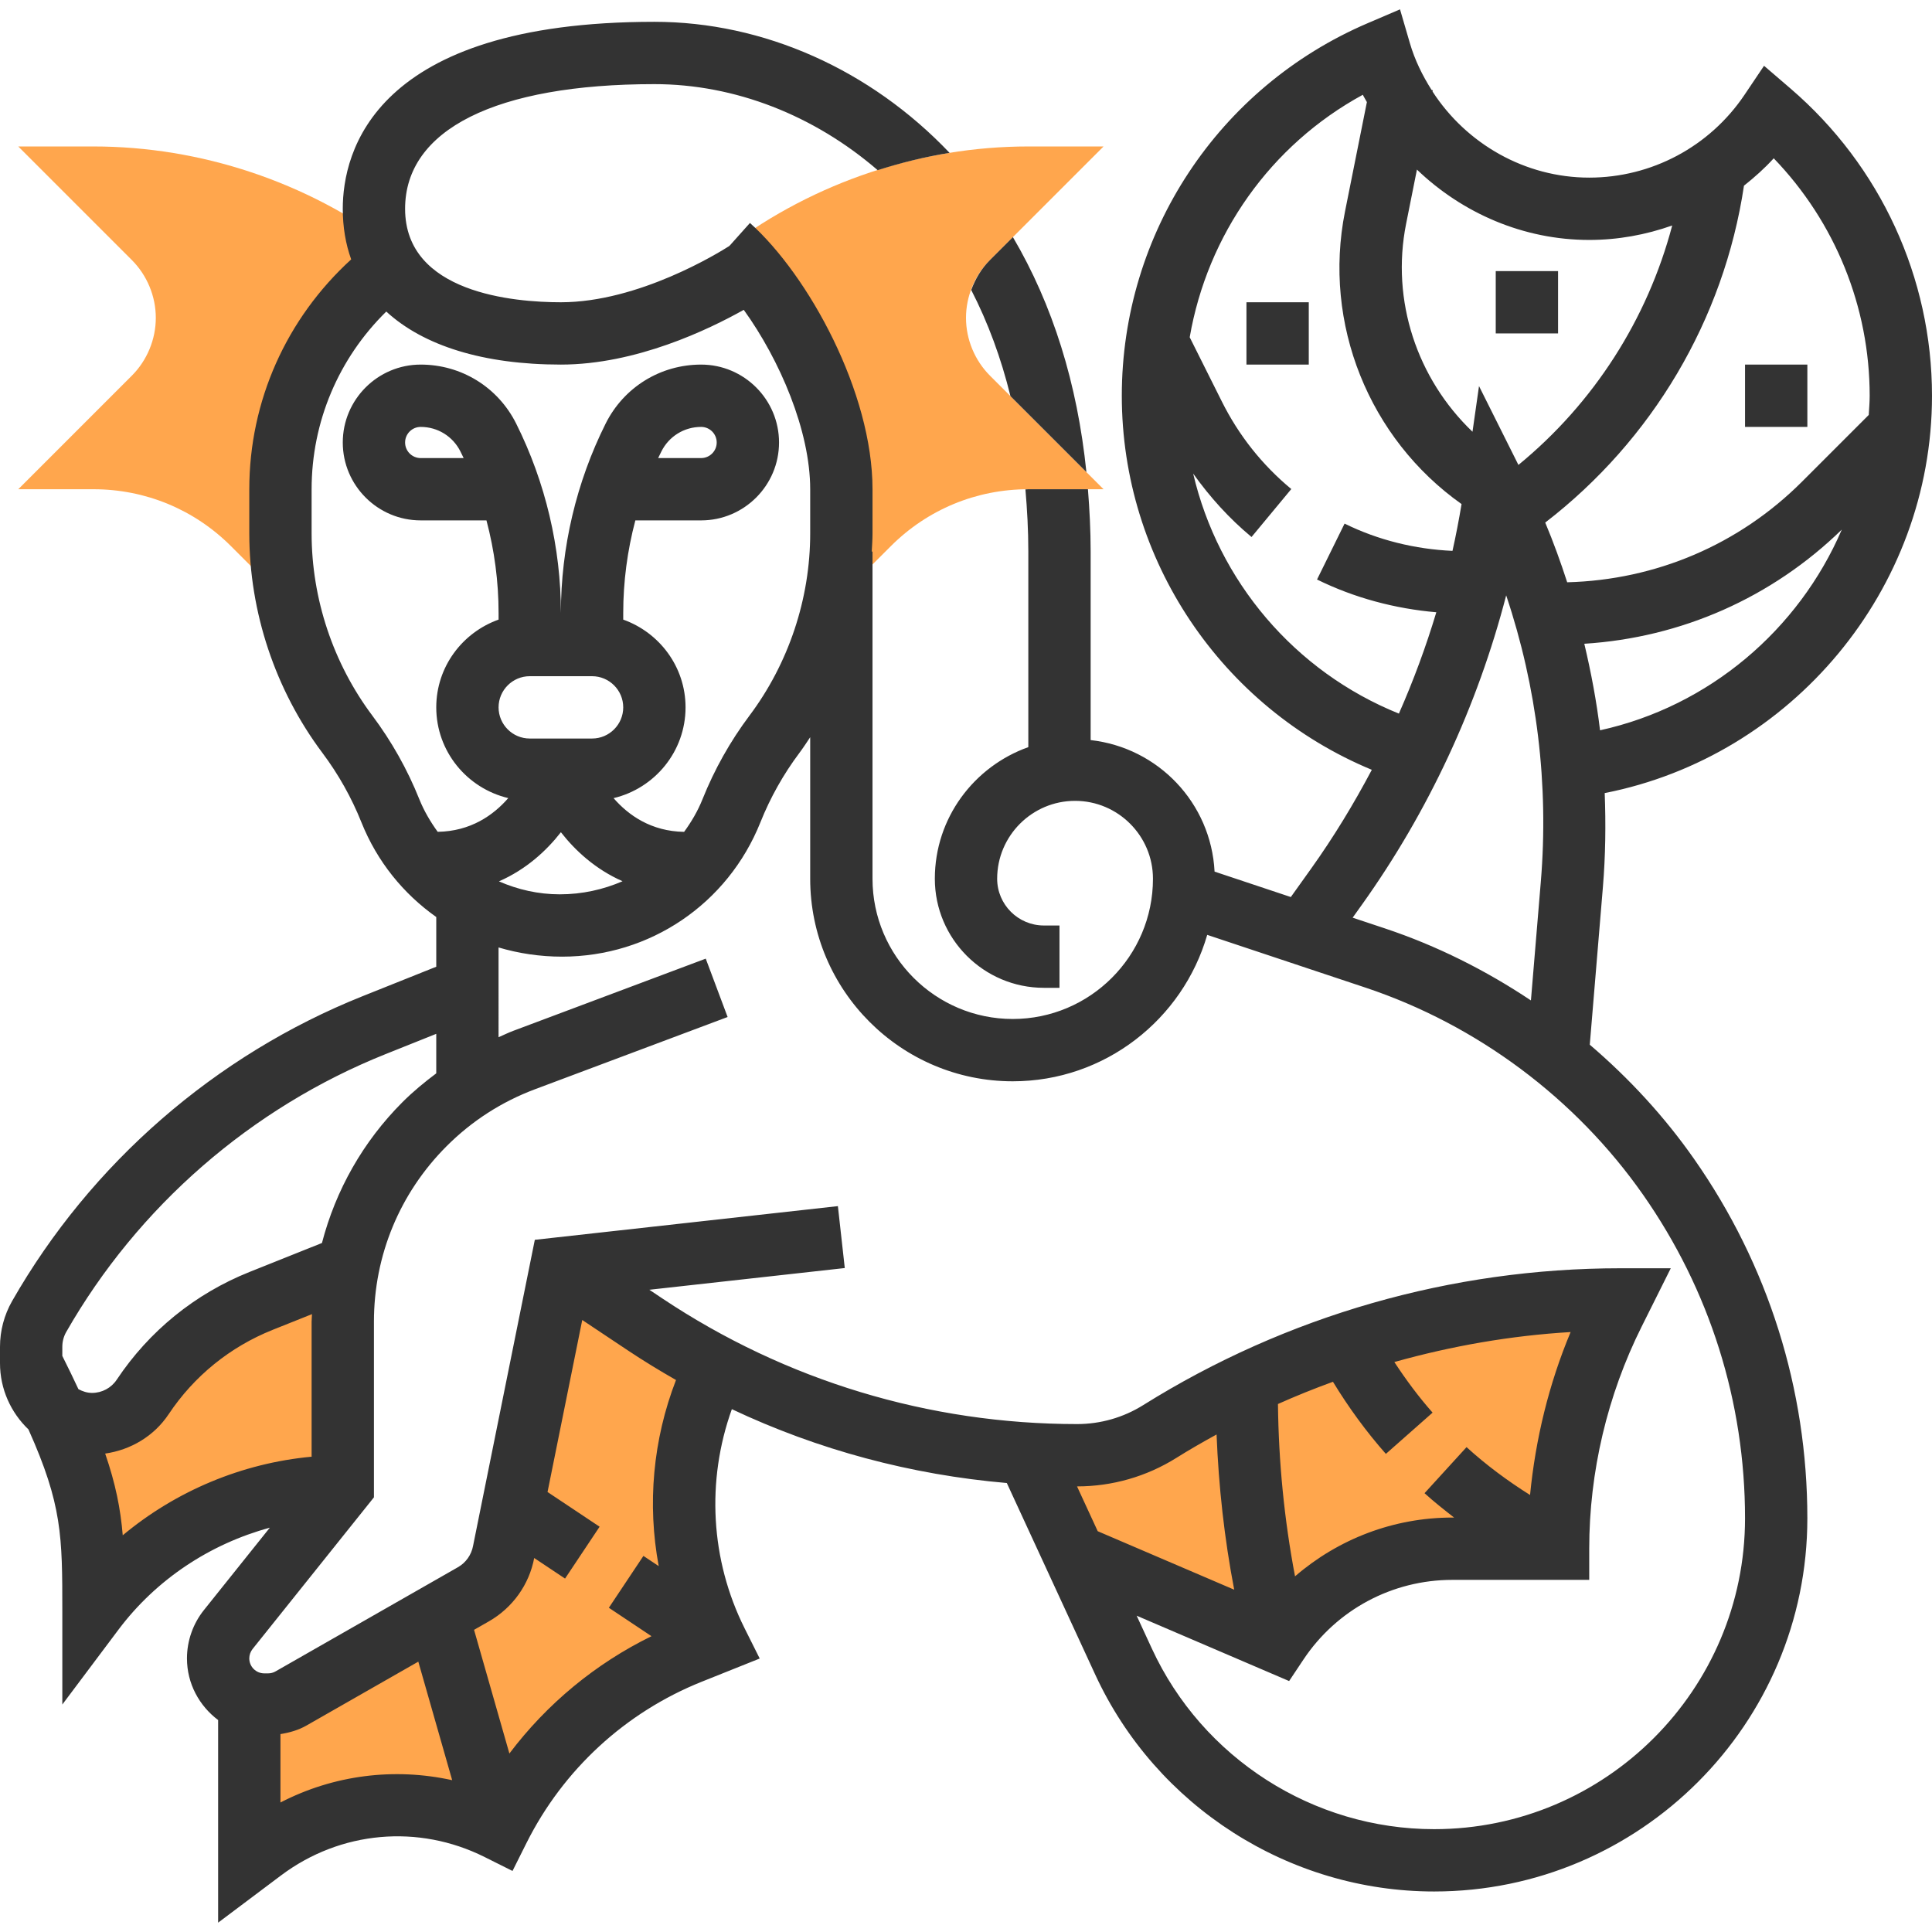 <?xml version="1.0" encoding="iso-8859-1"?>
<!-- Generator: Adobe Illustrator 19.0.0, SVG Export Plug-In . SVG Version: 6.00 Build 0)  -->
<svg xmlns="http://www.w3.org/2000/svg" xmlns:xlink="http://www.w3.org/1999/xlink" version="1.1" id="Capa_1" x="0px" y="0px" viewBox="0 0 496 496" style="enable-background:new 0 0 496 496;" xml:space="preserve">
<g>
	<path style="fill:#FFA64D;" d="M24,37.6H4.688l29.168,29.168C37.76,70.68,40,76.08,40,81.6s-2.24,10.92-6.144,14.832L4.688,125.6   H24c13.336,0,25.88,5.192,35.312,14.624l7.032,7.032L80,101.6l20.8-38.4C78.792,46.696,51.504,37.6,24,37.6z"/>
	<path style="fill:#FFA64D;" d="M64,437.6v40l3.376-2.536C84.92,461.912,108.392,459.792,128,469.6l0,0l0,0   c10.304-20.616,27.816-36.728,49.216-45.288L184,421.6l0,0c-10.176-20.352-11.168-44.088-2.712-65.216L184,349.6l-40-24l-16,80   L64,437.6z"/>
	<path style="fill:#FFA64D;" d="M297.728,367.52c-6.36,3.976-18.232,6.08-25.728,6.08l2.552,25.096L328,421.6   c10-14.992,26.824-24,44.848-24H400c0-21.048,4.896-41.8,14.312-60.624L416,333.6C374.176,333.6,333.192,345.352,297.728,367.52z"/>
	<path style="fill:#FFA64D;" d="M248,81.6c0-5.52,2.24-10.92,6.144-14.832L283.312,37.6H264c-27.504,0-54.792,9.096-76.8,25.6   l20.8,38.4l13.656,45.656l7.032-7.032C238.12,130.792,250.664,125.6,264,125.6h19.312l-29.168-29.168   C250.24,92.52,248,87.12,248,81.6z"/>
	<path style="fill:#FFA64D;" d="M8,349.968C24,381.6,24,389.6,24,413.6c15.112-20.144,38.816-32,64-32v-56l-64,40L8,349.968z"/>
</g>
<g>
	<path style="fill:#333333;" d="M278.912,121.2c-2.328-22.752-8.648-42.952-18.872-60.328l-5.896,5.896   c-2.168,2.168-3.752,4.824-4.8,7.68c4.312,8.368,7.664,17.48,10.072,27.256L278.912,121.2z"/>
	<path style="fill:#333333;" d="M496,101.6c0-30.288-13.224-59.024-36.296-78.848l-6.824-5.864l-5.024,7.472   C438.904,37.656,424,45.6,408,45.6c-16.488,0-31.536-8.68-40.224-22.096l0.064-0.336l-0.304-0.064   c-2.352-3.704-4.32-7.696-5.584-12.04L359.424,2.4l-8.296,3.552C312.784,22.368,288,59.912,288,101.6   c0,42.152,25.592,80.024,64.184,96.032c-4.64,8.776-9.8,17.272-15.568,25.352l-5.224,7.312l-19.576-6.528   C310.912,206.136,297.344,191.952,280,190v-48.4c0-5.472-0.28-10.776-0.696-16H264c-0.248,0-0.496,0.032-0.744,0.04   c0.448,5.184,0.744,10.472,0.744,15.96v50.208c-13.936,4.968-24,18.168-24,33.792c0,15.44,12.56,28,28,28h4v-16h-4   c-6.616,0-12-5.384-12-12c0-11.024,8.976-20,20-20s20,8.976,20,20c0,19.848-16.152,36-36,36s-36-16.152-36-36v-84h-0.192   c0.08-1.544,0.192-3.088,0.192-4.64V125.6c0-24.824-16.336-54.808-31.464-68.36l-5.28,5.904C184.536,64.88,163.976,77.6,144,77.6   c-12.024,0-40-2.336-40-24c0-20.336,23.328-32,64-32c20.664,0,40.976,7.984,57.328,22.088c6.04-1.92,12.2-3.44,18.456-4.448   C223.472,17.88,196.064,5.6,168,5.6c-72.2,0-80,33.568-80,48c0,4.696,0.736,9.04,2.16,12.992C73.544,81.752,64,102.936,64,125.6   v11.352c0,20.184,6.672,40.2,18.784,56.352c4.104,5.48,7.472,11.472,10.008,17.824c4.024,10.056,10.768,18.336,19.208,24.296v12.76   l-18.944,7.576c-37.8,15.12-69.744,42.912-89.952,78.272C1.072,337.6,0,341.648,0,345.752v4.216c0,6.688,2.816,12.704,7.304,17.008   C15.968,386.296,16,394.4,16,413.6v24l14.4-19.2c9.696-12.928,23.528-22.032,38.872-26.2l-16.928,21.16   c-2.8,3.504-4.344,7.904-4.344,12.4c0,6.488,3.176,12.2,8,15.824V493.6l16.176-12.144c15.208-11.408,35.224-13.216,52.24-4.704   l7.16,3.576l3.576-7.152c9.44-18.88,25.432-33.6,45.032-41.44l14.856-5.944l-3.888-7.776c-8.76-17.528-9.856-37.864-3.264-56.24   c22.192,10.48,46.048,16.84,70.592,18.96l22.704,49.192c15.616,33.824,49.76,55.672,87,55.672   c52.832,0,95.816-42.984,95.816-95.816c0-33.168-10.056-65.072-29.08-92.248c-7.624-10.896-16.688-20.712-26.776-29.328   l3.368-40.464c0.672-8.056,0.768-16.112,0.464-24.136C459.904,194.192,496,151.448,496,101.6z M455.368,40.64   C471.112,56.984,480,78.776,480,101.6c0,1.656-0.144,3.288-0.24,4.928l-17.136,17.136c-16.176,16.168-37.512,25.232-60.28,25.824   c-1.68-5.176-3.528-10.296-5.64-15.328c27.424-21.128,45.856-52.064,51.024-86.488C450.432,45.52,453.024,43.224,455.368,40.64z    M408,61.6c7.376,0,14.552-1.32,21.304-3.712c-6.36,24.104-20.176,45.648-39.48,61.472l-10.12-20.24l-1.672,11.72   c-14.192-13.56-20.992-33.632-17.04-53.408l2.776-13.896C375.448,54.744,391.144,61.6,408,61.6z M306.32,121.584   c4.28,6.008,9.232,11.504,14.984,16.28l10.208-12.312c-7.48-6.2-13.48-13.76-17.824-22.464l-8.256-16.504   c4.552-26.336,20.744-49.352,44.448-62.256c0.304,0.656,0.712,1.24,1.04,1.88l-5.616,28.08c-5.768,28.832,6.184,58.32,29.92,75.12   c-0.672,4.024-1.44,8.032-2.328,12.016c-9.584-0.432-19.104-2.76-27.704-7l-7.072,14.352c9.544,4.704,20.016,7.496,30.624,8.408   c-2.664,8.864-5.872,17.544-9.608,26.016C332.312,172.384,312.768,149.16,306.32,121.584z M95.584,183.712   C85.536,170.304,80,153.704,80,136.952V125.6c0-17.328,6.944-33.616,19.168-45.616C108.72,88.76,124.072,93.6,144,93.6   c19.296,0,38-9.032,46.944-14.056C200.208,92.4,208,110.6,208,125.6v11.36c0,16.752-5.536,33.352-15.584,46.752   c-4.944,6.592-9,13.816-12.064,21.472c-1.216,3.048-2.856,5.808-4.72,8.376c-8.48-0.128-14.312-4.28-18.112-8.656   C168.088,202.392,176,192.928,176,181.6c0-10.416-6.712-19.216-16-22.528v-1.696c0-8.008,1.056-16.024,3.112-23.776H180   c11.024,0,20-8.976,20-20s-8.976-20-20-20c-10.456,0-19.848,5.808-24.52,15.16c-7.512,15.016-11.48,31.832-11.48,48.616   c0-16.792-3.968-33.6-11.48-48.624C127.848,99.408,118.456,93.6,108,93.6c-11.024,0-20,8.976-20,20s8.976,20,20,20h16.888   c2.056,7.752,3.112,15.768,3.112,23.776v1.696c-9.288,3.312-16,12.112-16,22.528c0,11.328,7.912,20.792,18.488,23.296   c-3.8,4.368-9.64,8.528-18.12,8.656c-1.856-2.568-3.496-5.328-4.72-8.376C104.592,197.536,100.528,190.312,95.584,183.712z    M136,173.6h16c4.408,0,8,3.592,8,8s-3.592,8-8,8h-16c-4.408,0-8-3.592-8-8S131.592,173.6,136,173.6z M144,213.656   c3.656,4.688,8.824,9.488,15.824,12.584c-4.928,2.136-10.36,3.36-16.112,3.36c-5.52,0-10.792-1.216-15.616-3.328   C135.144,223.176,140.328,218.36,144,213.656z M168.968,117.6c0.272-0.568,0.544-1.128,0.824-1.688   c1.944-3.896,5.856-6.312,10.208-6.312c2.208,0,4,1.792,4,4s-1.792,4-4,4H168.968z M119.032,117.6H108c-2.208,0-4-1.792-4-4   s1.792-4,4-4c4.352,0,8.264,2.416,10.208,6.312C118.496,116.472,118.768,117.032,119.032,117.6z M17,341.96   c18.416-32.224,47.536-57.56,82-71.344l13-5.2v10.144c-3.016,2.264-5.936,4.664-8.648,7.368   c-10.168,10.168-17.168,22.624-20.696,36.184l-18.624,7.448c-13.944,5.584-25.72,15.136-34.056,27.64   c-1.408,2.128-3.784,3.4-6.344,3.4c-1.28,0-2.432-0.4-3.496-0.96c-1.24-2.664-2.616-5.496-4.136-8.536v-2.352   C16,344.424,16.344,343.112,17,341.96z M31.512,394.152c-0.568-6.8-1.832-13.2-4.512-20.976   c6.584-0.952,12.536-4.472,16.296-10.104c6.528-9.8,15.76-17.28,26.688-21.656l10.112-4.04C80.08,338.032,80,338.664,80,339.312   v34.664C62.152,375.632,45.184,382.752,31.512,394.152z M72,462.752v-17.56c2.344-0.376,4.632-1.024,6.696-2.208l28.696-16.392   l8.696,30.432C101.2,453.744,85.664,455.688,72,462.752z M169.112,402.064l-3.928-2.616l-8.872,13.312l10.944,7.296   c-14.416,7.064-26.872,17.392-36.48,30.12l-9.072-31.752l3.808-2.176c6.128-3.504,10.36-9.488,11.632-16.264l7.92,5.28   l8.872-13.312l-13.368-8.912l8.912-44.16l11.712,7.808c4.04,2.696,8.168,5.208,12.36,7.6   C167.616,369.616,166.144,386.168,169.112,402.064z M342.208,354.744c3.992,6.544,8.504,12.76,13.584,18.512l11.992-10.592   c-3.6-4.08-6.84-8.448-9.816-12.992c14.728-4.128,29.88-6.784,45.256-7.696c-5.576,13.296-9.016,27.472-10.416,41.832   c-5.768-3.624-11.272-7.704-16.304-12.288l-10.784,11.824c2.416,2.208,5,4.232,7.584,6.256h-0.456   c-15.056,0-29.28,5.504-40.376,15.088c-2.776-14.576-4.216-29.392-4.384-44.24C332.728,358.368,337.44,356.48,342.208,354.744z    M312.328,368.272c0.536,13.376,2,26.704,4.528,39.848l-35.04-15.016l-5.312-11.504c0.008,0,0.016,0,0.024,0   c9.008,0,17.808-2.52,25.44-7.296C305.36,372.176,308.832,370.192,312.328,368.272z M421.816,306.712   C438.944,331.184,448,359.92,448,389.784c0,44.008-35.808,79.816-79.816,79.816c-31.024,0-59.472-18.2-72.472-46.368l-3.896-8.432   l39.136,16.776l3.688-5.536c8.528-12.8,22.808-20.44,38.184-20.44H408v-8c0-19.704,4.656-39.432,13.472-57.048l7.464-14.952H416   c-43.368,0-85.736,12.152-122.512,35.136c-5.088,3.184-10.952,4.864-16.96,4.864c-38.008,0-74.824-11.144-106.456-32.232   l-3.368-2.248l50.176-5.576l-1.768-15.896l-77.808,8.648l-15.848,78.544c-0.424,2.328-1.84,4.336-3.896,5.512l-46.808,26.736   c-0.576,0.336-1.232,0.512-1.896,0.512H67.84c-2.12,0-3.84-1.72-3.84-3.84c0-0.872,0.304-1.728,0.84-2.408L96,384.408V339.32   c0-17.024,6.632-33.032,18.664-45.072c6.48-6.48,14.112-11.392,22.688-14.608l49.448-18.544l-5.616-14.984l-49.448,18.544   c-1.28,0.48-2.496,1.088-3.744,1.632V243.24c5.168,1.528,10.632,2.36,16.296,2.36c22.56,0,42.544-13.536,50.928-34.48   c2.536-6.352,5.904-12.344,10-17.808c0.984-1.312,1.872-2.688,2.784-4.048V225.6c0,28.672,23.328,52,52,52   c23.672,0,43.656-15.912,49.928-37.592l40.616,13.536C379.184,263.096,404.496,281.976,421.816,306.712z M355.6,238.368   l-8.336-2.776l2.368-3.312c17.08-23.92,29.672-50.992,37.048-79.432c7.912,23.568,10.976,48.6,8.888,73.568l-2.536,30.424   C381.432,249.096,368.864,242.792,355.6,238.368z M410.776,187.488c-0.896-7.48-2.304-14.888-4.04-22.216   c24.896-1.576,48.104-11.792,66.104-29.304C461.784,161.68,438.808,181.328,410.776,187.488z"/>
	<rect x="448" y="93.6" style="fill:#333333;" width="16" height="16"/>
	<rect x="384" y="69.6" style="fill:#333333;" width="16" height="16"/>
	<rect x="320" y="77.6" style="fill:#333333;" width="16" height="16"/>
</g>
<g>
</g>
<g>
</g>
<g>
</g>
<g>
</g>
<g>
</g>
<g>
</g>
<g>
</g>
<g>
</g>
<g>
</g>
<g>
</g>
<g>
</g>
<g>
</g>
<g>
</g>
<g>
</g>
<g>
</g>
</svg>
